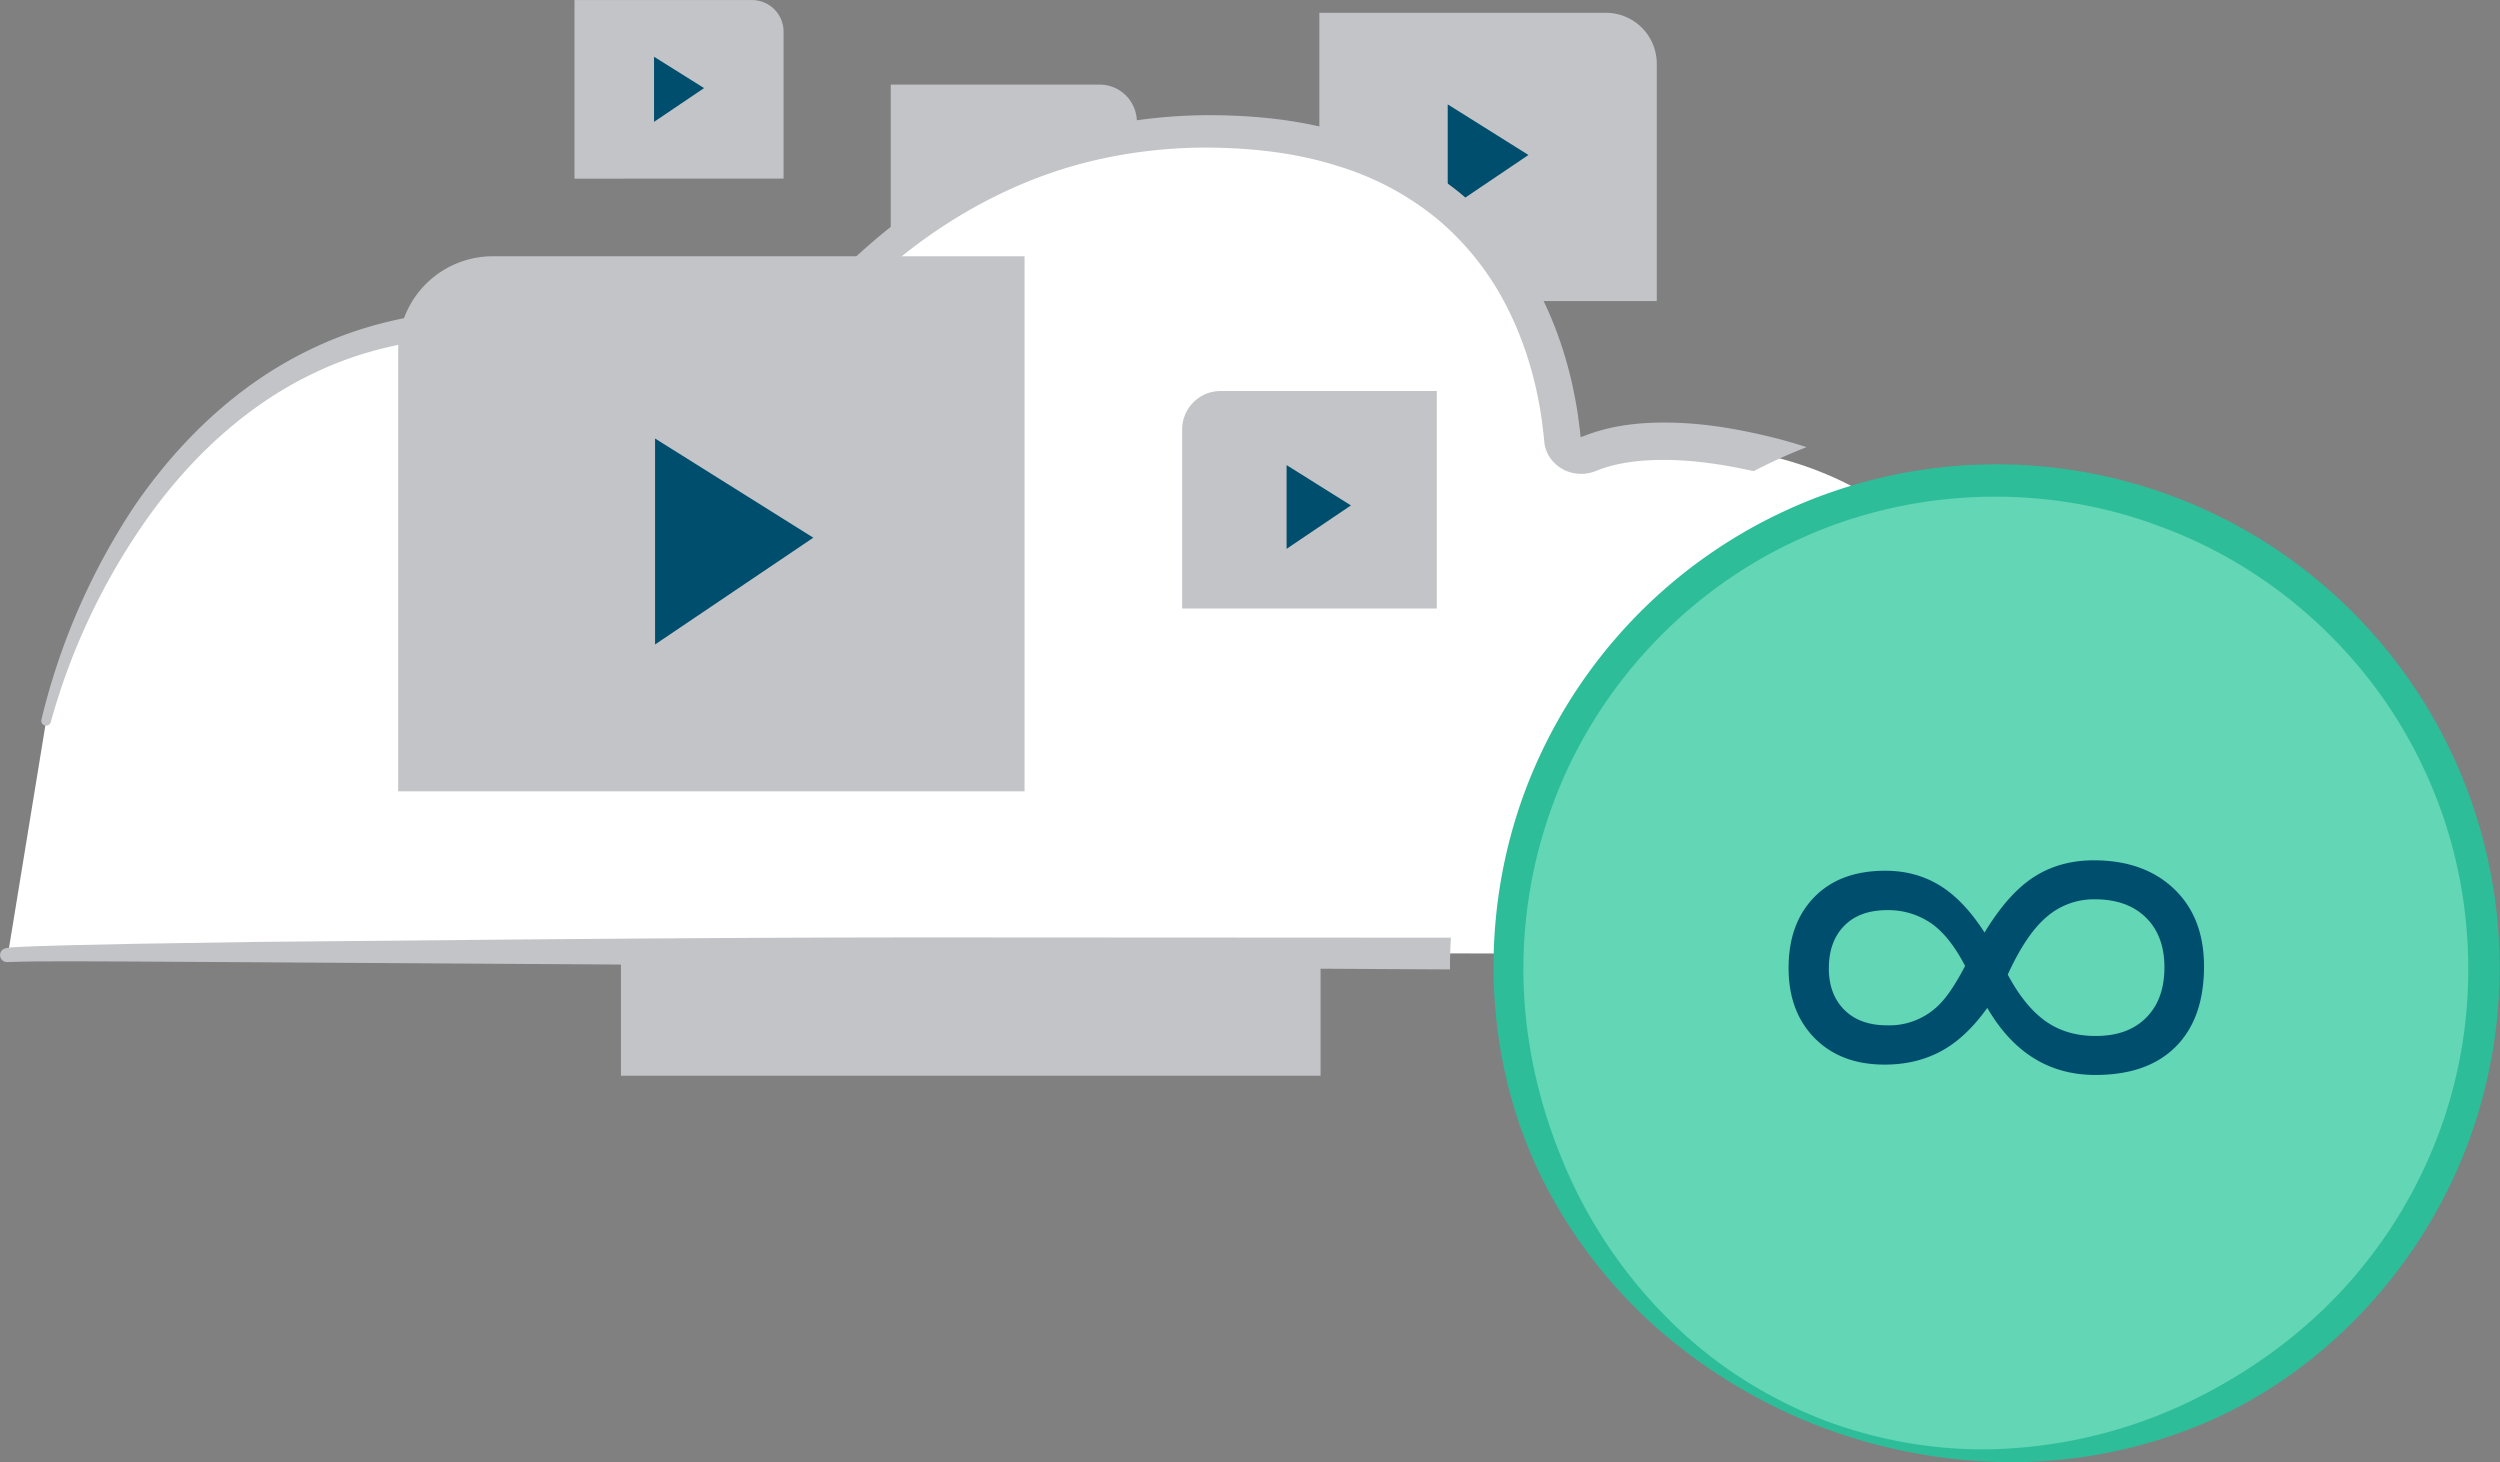 <svg viewBox="0 0 1602.9 937.51" xmlns="http://www.w3.org/2000/svg"><rect x="0" y="0" width="1602.9" height="937.51" fill="#808080" stroke="none"/><path d="m4698.48 2161.73v-152.13a32.68 32.68 0 0 0 -32.68-32.68h-183.66v184.81z" fill="#c3c4c7" transform="translate(-3636.22 -1968.72)"/><path d="m4365.11 2157.73v-110.93a23.83 23.83 0 0 0 -23.83-23.83h-133.94v134.77z" fill="#c3c4c7" transform="translate(-3636.22 -1968.72)"/><path d="m928.22 66.92 51.75 32.44-51.75 34.93z" fill="#004e6e"/><path d="m4138.61 2083.23v-94.23a20.25 20.25 0 0 0 -20.25-20.25h-113.8v114.51z" fill="#c3c4c7" transform="translate(-3636.22 -1968.72)"/><path d="m419.34 36.38 32.07 20.1-32.07 21.65z" fill="#004e6e"/><g transform="translate(-3636.22 -1968.72)"><path d="m4482.91 2658.45v-182.94a39.3 39.3 0 0 0 -39.3-39.3h-409.26v222.24z" fill="#c3c4c7"/><path d="m3641.24 2581.11c14.3-4.88 1266.9 0 1266.9 0s80.39-263.64-133.14-319.11c-64-16.61-101-10.28-120-2.29-7.61 3.2-16.34-1.43-17-9-4.57-52.69-34.67-197.81-227.5-197.81-212.22 0-305.23 199.62-305.23 199.62s-47.34-68.94-131.09-75.66c-247.68-19.88-308.37 253.94-308.37 253.94" fill="#fff"/><path d="m4394.17 2358.89v-114.81a24.66 24.66 0 0 1 24.66-24.66h138.61v139.47z" fill="#c3c4c7"/></g><path d="m824.91 298.2 41.24 25.86-41.24 27.83z" fill="#004e6e"/><path d="m4274.69 2569.77c-105.58-.17-211.17.48-316.75 1.41l-158.38 1.47-79.2 1.24-39.62.88-19.83.57-9.94.38-5 .26a37.7 37.7 0 0 0 -6.2.74 4.48 4.48 0 0 0 1.09 8.85l1.91-.06 8.52-.25 9.84-.12 19.76-.07 39.56.13 79.16.48 158.35 1 316.71 2.06 291.21 1.53q0-10.24.6-20.35z" fill="#c3c4c7" transform="translate(-3636.22 -1968.72)"/><path d="m4776.07 2250c-26-6.62-53-11.27-80.94-10.2-13.95.59-28.16 2.66-42.15 8l-2.58 1a.67.67 0 0 0 -.24.07 1.69 1.69 0 0 1 -.44 0h-.08l-.42-4.08-1.33-10.16c-4.05-27-11.94-53.49-24.51-78a201.39 201.39 0 0 0 -51.4-64.44 207.59 207.59 0 0 0 -72.88-37.91c-26.2-8-53.35-11.11-80.18-11.64a336.63 336.63 0 0 0 -80.28 8c-52.78 11.73-101.8 37.91-142.44 72.72a442.53 442.53 0 0 0 -55.81 57.5c-13.54 16.67-26.1 33.74-36.93 52.62-13.85-15.6-29.74-28.27-47.3-39.18a204.46 204.46 0 0 0 -35.18-16.81c-12.4-4-25.06-7.5-38.07-8.69-50.73-5-103 1.91-148.9 24.55-46 22.36-83.48 58.7-111.69 100a428.32 428.32 0 0 0 -59.53 136.73 3.09 3.09 0 0 0 6 1.54l.06-.2a420.15 420.15 0 0 1 62.74-131.61c28.3-39.42 65-73.15 108.73-93.19 43.51-20.31 93.15-25.66 140.31-19.87 46.37 5.83 88.35 35.58 115.92 71.72l.2.27a10.75 10.75 0 0 0 18.14-1.79c44.58-90 128.92-165.34 228.18-186.56a316.2 316.2 0 0 1 75.39-6.91c25.34.7 50.6 3.86 74.4 11.35a185.78 185.78 0 0 1 65.05 34.41 178.92 178.92 0 0 1 45.17 57.65c11.11 22.1 18.17 46.38 21.67 71.09l1.14 9.28.48 4.93a21.76 21.76 0 0 0 3.52 9.77 24 24 0 0 0 15.9 10.23 25.18 25.18 0 0 0 9.3-.18 26.61 26.61 0 0 0 4.45-1.36l2-.76c10.48-4 22.49-5.7 34.6-6.18 21.19-.76 43 2.29 64.43 7.1a358.39 358.39 0 0 1 33.9-15.4q-9.17-3-18.4-5.41z" fill="#c3c4c7" transform="translate(-3636.22 -1968.72)"/><circle cx="1284.25" cy="623.32" fill="#63d6b6" r="312.84"/><path d="m4806.47 2884.62a346.12 346.12 0 0 1 -106.18-62.9 318.18 318.18 0 0 1 -76-98.72c-37.11-75.81-39.91-167-10.62-246.16a322.69 322.69 0 1 1 605.05 224.58c-29.49 79.09-91.12 146.38-168.72 179.58a318.08 318.08 0 0 1 -122 25.19 346.22 346.22 0 0 1 -121.53-21.57zm1.64-4.42c38.18 13.94 79.24 20.07 119.53 17a309.46 309.46 0 0 0 115.45-31.29c35.75-17.64 68.43-41.29 95.35-70.5a304.71 304.71 0 0 0 61.75-100.87c27.7-74.5 24.29-159.57-9.22-231.46-33-72.13-95.47-129.71-169.83-156.82-74-28-158.94-25.09-231 8-72.3 32.62-130.39 94.86-158 169.39a304.59 304.59 0 0 0 -19 116.73c1.34 39.7 10.68 79 26.26 115.64a309.35 309.35 0 0 0 67.07 99c28.53 28.7 63.61 50.84 101.64 65.19z" fill="#2ebd99" transform="translate(-3636.22 -1968.72)"/><path d="m4783 2589.2q0-28.4 16.48-45.3t45.52-16.9q19.5 0 34.92 9.44t28.71 30.18q15.24-25.14 31.81-35.72t38.19-10.58q32.26 0 51.49 18.32t19.23 49.71q0 33.23-18.08 51.41t-51.58 18.18q-44.31 0-69.3-43-13.82 19.31-29.78 27.84t-36 8.52q-28.18 0-44.93-17t-16.68-45.1zm197 43.74q20.56 0 32.26-11.72t11.7-32.31q0-20.31-12-32t-32.96-11.59a46 46 0 0 0 -30.31 11.08q-13.29 11.08-25.17 37.21 11 20.59 24.46 30t32.02 9.33zm-171.21-43.46q0 16.76 9.93 26.7t27.47 9.94a45 45 0 0 0 34.92-14.91q6.73-7.24 15.06-23.15-10.1-19.46-22.15-27.62a48.42 48.42 0 0 0 -27.83-8.17q-17.72 0-27.56 10.08t-9.8 27.14z" fill="#004e6e" transform="translate(-3636.22 -1968.72)"/><path d="m3891.52 2476.09v-282.4a60.66 60.66 0 0 1 60.66-60.66h340.95v343.07z" fill="#c3c4c7" transform="translate(-3636.22 -1968.72)"/><path d="m420 281.16 101.45 63.59-101.45 68.46z" fill="#004e6e"/></svg>
